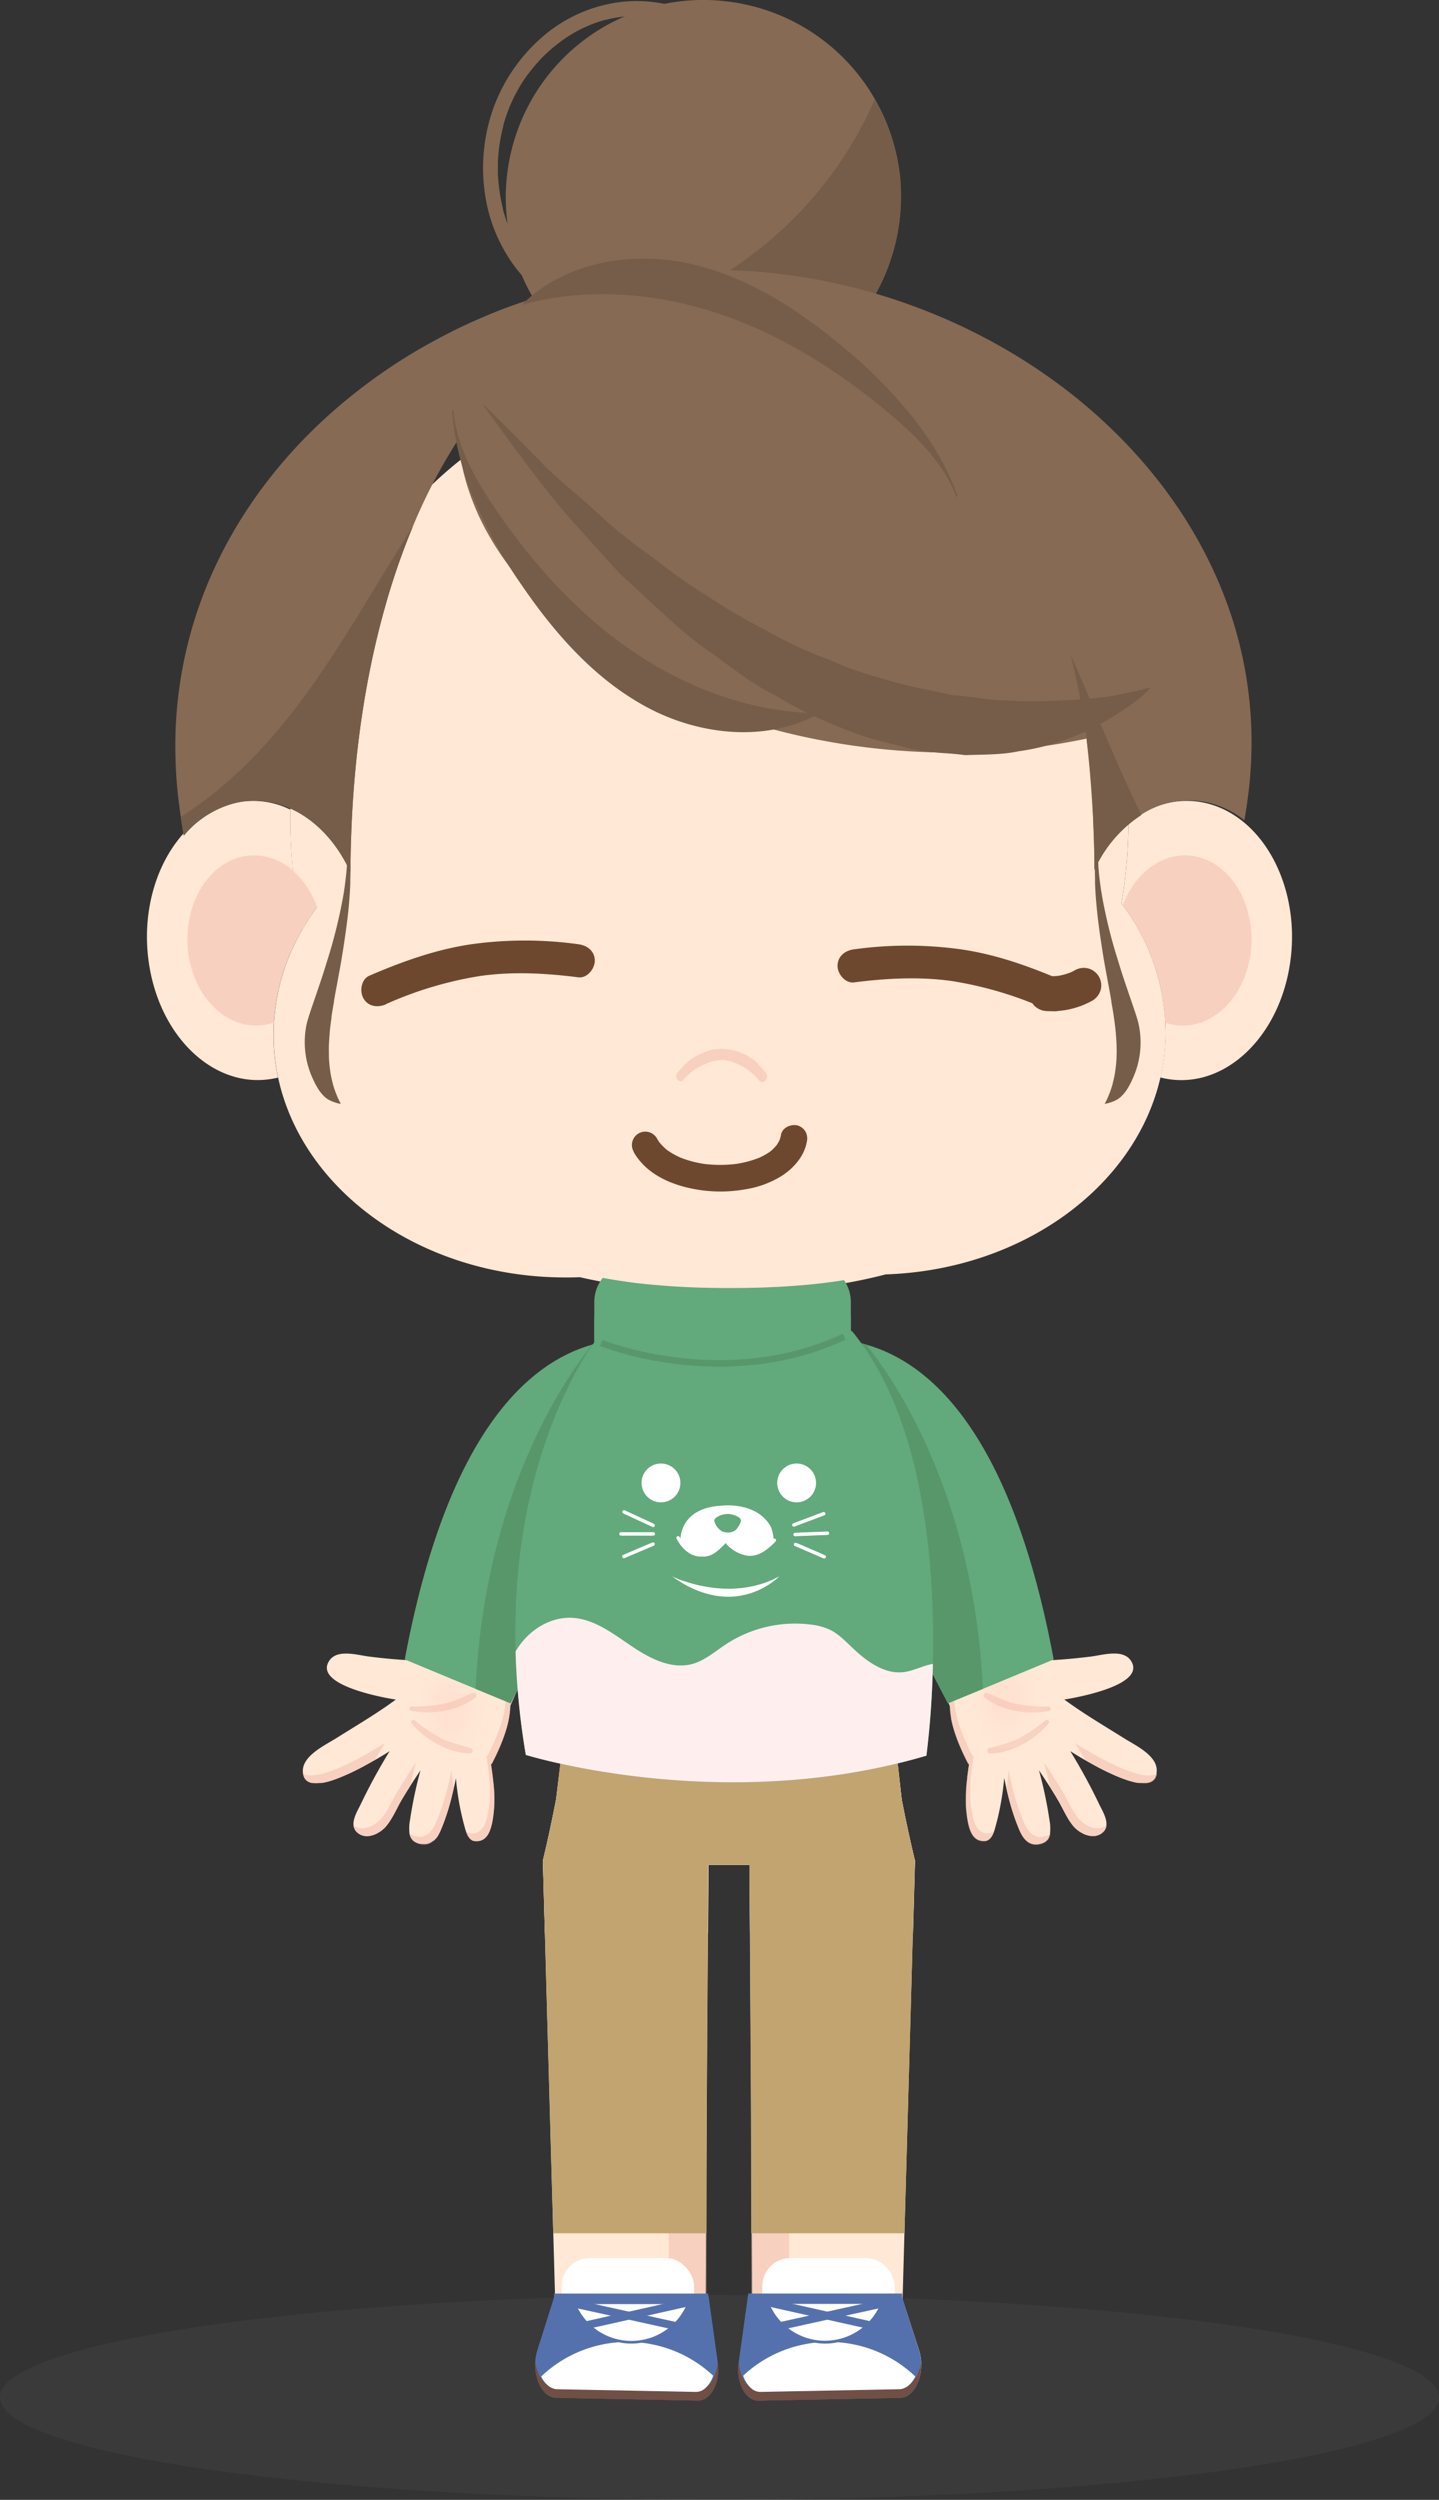 <svg xmlns="http://www.w3.org/2000/svg" xmlns:xlink="http://www.w3.org/1999/xlink" viewBox="0 0 444.8 772.66"><rect x="0" y="0" width="444.8" height="772.66" fill="#333333" stroke="none"/><defs><style>.cls-1{isolation:isolate;}.cls-2{fill:#ffe8d5;}.cls-3,.cls-5,.cls-8{fill:#f2b9aa;}.cls-3,.cls-5,.cls-6,.cls-7{opacity:0.5;}.cls-4{fill:#8c8c8c;opacity:0.09;}.cls-10,.cls-11,.cls-12,.cls-4,.cls-5,.cls-6,.cls-7,.cls-9{mix-blend-mode:multiply;}.cls-6{fill:#f5e6c4;}.cls-10,.cls-11,.cls-12,.cls-9{opacity:0.2;}.cls-9{fill:url(#radial-gradient);}.cls-10{fill:url(#radial-gradient-2);}.cls-11{fill:url(#radial-gradient-3);}.cls-12{fill:url(#radial-gradient-4);}.cls-13{fill:#fff;}.cls-14{fill:#5571ad;}.cls-15{fill:#704f46;}.cls-16{fill:#c2a470;}.cls-17{fill:#866a54;}.cls-18{fill:#755d49;}.cls-19{fill:#62a97c;}.cls-20{fill:#58976a;}.cls-21{fill:none;stroke:#58976a;stroke-miterlimit:10;stroke-width:2px;}.cls-22{fill:#fee;}.cls-23{fill:#6d482f;}</style><radialGradient id="radial-gradient" cx="-108.71" cy="399.71" r="9.64" gradientTransform="translate(294.72 -259.06) scale(1.43 1.97)" gradientUnits="userSpaceOnUse"><stop offset="0" stop-color="#ffc6bd"/><stop offset="0.12" stop-color="#ffc7be" stop-opacity="0.98"/><stop offset="0.25" stop-color="#ffcac1" stop-opacity="0.94"/><stop offset="0.38" stop-color="#ffcec6" stop-opacity="0.86"/><stop offset="0.5" stop-color="#ffd4ce" stop-opacity="0.75"/><stop offset="0.63" stop-color="#ffddd7" stop-opacity="0.6"/><stop offset="0.76" stop-color="#ffe7e3" stop-opacity="0.43"/><stop offset="0.88" stop-color="#fff2f0" stop-opacity="0.23"/><stop offset="1" stop-color="#fff" stop-opacity="0"/></radialGradient><radialGradient id="radial-gradient-2" cx="11.1" cy="398.04" r="9.64" xlink:href="#radial-gradient"/><radialGradient id="radial-gradient-3" cx="-73.35" cy="462.9" r="9.64" xlink:href="#radial-gradient"/><radialGradient id="radial-gradient-4" cx="-22.1" cy="462.9" r="9.64" xlink:href="#radial-gradient"/></defs><g class="cls-1"><g id="Layer_2" data-name="Layer 2"><g id="Layer_1-2" data-name="Layer 1"><path class="cls-2" d="M97.93,280.4a74.13,74.13,0,0,0-4.45,6.75,146.3,146.3,0,0,1-3-18.06A26.17,26.17,0,0,1,97.93,280.4Z"/><path class="cls-2" d="M337.57,268.9a1,1,0,0,1,0,.25l-.08-.08A1.3,1.3,0,0,1,337.57,268.9Z"/><path class="cls-2" d="M337.57,268.9a1,1,0,0,1,0,.25l-.08-.08A1.3,1.3,0,0,1,337.57,268.9Z"/><path class="cls-2" d="M398.65,298.45c-3.78,23.44-21.49,39-39.54,34.68l-.45-.12a62.93,62.93,0,0,0,1.6-14.11c0-.95,0-1.89-.07-2.83a65.89,65.89,0,0,0-13.12-36.26l-.44-.57a149.72,149.72,0,0,0,2.18-25c6.95-5.62,15.44-8,24-6C390.87,252.53,402.44,275,398.65,298.45Z"/><path class="cls-3" d="M386.44,295.55c-2.3,14.25-13.36,23.66-24.66,21-.54-.13-1.07-.28-1.59-.46a65.89,65.89,0,0,0-13.12-36.26c4-10.77,13.45-17.25,23.06-15C381.43,267.52,388.74,281.29,386.44,295.55Z"/><path class="cls-2" d="M84.64,316.05c-.07,1.23-.11,2.47-.11,3.72a62.91,62.91,0,0,0,1.41,13.29l-.25.06c-18.06,4.29-35.77-11.24-39.55-34.68S53.92,252.53,72,248.25a26.36,26.36,0,0,1,17.76,2c0,1.16,0,2.32,0,3.49a148.94,148.94,0,0,0,.78,15.32,26.17,26.17,0,0,1,7.45,11.31,74.13,74.13,0,0,0-4.45,6.75A64.93,64.93,0,0,0,84.64,316.05Z"/><path class="cls-3" d="M97.93,280.4a74.13,74.13,0,0,0-4.45,6.75,64.93,64.93,0,0,0-8.84,28.9,15.24,15.24,0,0,1-1.63.48c-11.3,2.68-22.35-6.73-24.66-21s5-28,16.31-30.71a17.67,17.67,0,0,1,15.82,4.25A26.17,26.17,0,0,1,97.93,280.4Z"/><path class="cls-2" d="M337.57,268.9a1,1,0,0,1,0,.25l-.08-.08A1.3,1.3,0,0,1,337.57,268.9Z"/><path class="cls-2" d="M360.19,316.07a65.89,65.89,0,0,0-13.12-36.26l-.44-.57a149.72,149.72,0,0,0,2.18-25v-.49A144.39,144.39,0,0,0,322,169.33c-19.18-26.71-47.26-45.72-79.48-52a122.2,122.2,0,0,0-46.58,0A126,126,0,0,0,132.32,151c-25.43,24.65-41.67,60-42.58,99.33,0,1.16,0,2.32,0,3.49a148.94,148.94,0,0,0,.78,15.32,26.17,26.17,0,0,1,7.45,11.31,74.13,74.13,0,0,0-4.45,6.75,64.93,64.93,0,0,0-8.84,28.9c-.07,1.23-.11,2.47-.11,3.72a62.91,62.91,0,0,0,1.41,13.29c7.55,35.09,44.44,61.73,88.82,61.73,1.48,0,3,0,4.42-.09h0l.47.11a160.86,160.86,0,0,0,22.59,3.46c7.12.62,14.6.91,22.45.91,7.18,0,14-.23,20.54-.73a152.31,152.31,0,0,0,28.24-4.54l.18-.06h0c42.39-1.4,77.26-27.12,85-60.84a62.93,62.93,0,0,0,1.6-14.11C360.26,318,360.24,317,360.19,316.07Zm-22.62-46.92-.08-.08a1.3,1.3,0,0,1,.08-.17A1,1,0,0,1,337.57,269.15Z"/><ellipse class="cls-4" cx="222.4" cy="740.99" rx="222.4" ry="31.67"/><rect class="cls-2" x="188.39" y="419.74" width="73.85" height="156.61"/><polygon class="cls-2" points="255.85 443 293.73 527.6 301.43 524.16 325.56 513.38 279.95 429.45 264.45 438.17 255.85 443"/><path class="cls-2" d="M283.22,440.71a21,21,0,0,1-10,17.87,20.53,20.53,0,0,1-6,2.5,19.6,19.6,0,0,1-3.08.51c-.63.06-1.26.09-1.91.09a21,21,0,0,1-.85-41.92l.84,0h0a20.1,20.1,0,0,1,2.47.15,20.91,20.91,0,0,1,15.21,9.56.21.21,0,0,1,.06.08A20.3,20.3,0,0,1,281.3,432,20.66,20.66,0,0,1,283.22,440.71Z"/><polygon class="cls-5" points="255.85 443 293.73 527.6 301.43 524.16 264.45 438.17 255.85 443"/><path class="cls-2" d="M347.41,537.24c-6.25-3.92-12.52-7.59-18.43-11.94,6.14-1,25.2-4.87,20.62-11.95-2.44-3.77-8.63-1.82-12.33-1.35-3.94.5-7.9.88-11.86,1.11h0q-3.13.2-6.24.27a16.77,16.77,0,0,0-5.14-1,25.2,25.2,0,0,0-15.6,4.8h0c-.54.41-1.06.84-1.54,1.28a10.39,10.39,0,0,0-1.06,1.15h0l-.21.29-.2.3-.07.1a5.84,5.84,0,0,0-.33.53c-.12.21-.23.43-.33.65a10.84,10.84,0,0,0-.6,1.59c0,.09-.05.17-.07.26s-.05.19-.07.29a5.41,5.41,0,0,0-.12.58c-.05.23-.08.46-.12.7l-.06.61,0,.25a1.09,1.09,0,0,0,0,.18,1,1,0,0,0,0,.17,2.88,2.88,0,0,0,0,.41,4.56,4.56,0,0,0,0,.64v0c0,.34,0,.68.05,1a.22.22,0,0,0,0,.08c0,.36.06.73.1,1.1a.08.08,0,0,0,0,0,.06.06,0,0,1,0,0c0,.3.07.61.12.92a4.89,4.89,0,0,0,.09.53.4.4,0,0,0,0,.15,2,2,0,0,0,0,.24,27.8,27.8,0,0,0,.66,2.77l.21.72c.08.27.16.53.25.8l.15.45c.05.15.1.3.16.45l.3.86.42,1.09c.15.4.31.79.48,1.18s.32.78.5,1.16.23.51.34.76c.6,1.3,1.19,2.5,1.73,3.54h0a.52.52,0,0,0,.33.26c-.11.71-.21,1.42-.31,2.13,0,.21-.06.42-.08.62-.05.4-.11.81-.16,1.21,0,.12,0,.24,0,.36-.06.51-.12,1-.17,1.51s-.09.95-.13,1.42c0,.13,0,.25,0,.36,0,.55-.07,1.12-.1,1.67,0,.19,0,.39,0,.58,0,.93,0,1.85,0,2.77,0,.31,0,.61.05.91s.06.84.11,1.25.08.68.13,1l0,.23c.07.46.15,1,.25,1.56.07.38.15.77.25,1.17a3.74,3.74,0,0,0,.12.45c0,.13.07.26.11.39a.84.84,0,0,0,.05.17c0,.11.07.22.11.32s.1.29.16.43.08.19.11.28a5.52,5.52,0,0,0,.26.55c.05.09.11.17.15.26l.08.13a.75.75,0,0,0,.07.12c.11.16.22.32.34.47a3.88,3.88,0,0,0,.39.42,2.09,2.09,0,0,0,.28.24l.25.18a3.36,3.36,0,0,0,1.22.53,4.69,4.69,0,0,0,.94.11,2.69,2.69,0,0,0,.4,0h0l.24,0,.28-.08H305a1.62,1.62,0,0,0,.42-.2l.24-.16.16-.12a2.44,2.44,0,0,0,.29-.27,1.59,1.59,0,0,0,.2-.24,1.83,1.83,0,0,1,.13-.16,4.15,4.15,0,0,0,.32-.53,3,3,0,0,0,.18-.36c.06-.12.11-.24.16-.37s0,0,0,0c.07-.19.14-.38.2-.57v0c.18-.53.33-1.07.47-1.59a82.9,82.9,0,0,0,2.63-14.84c.23,1.11.46,2.22.71,3.34h0c.1.46.21.91.32,1.37s.22.92.34,1.37.2.8.31,1.2.14.54.22.8.15.53.23.79.23.78.35,1.17l.22.7c.07.24.15.47.23.7s.25.76.39,1.14.32.9.49,1.34a0,0,0,0,0,0,0c.17.44.34.88.52,1.31,0,.09.07.18.11.27.13.32.26.64.4.95a2.8,2.8,0,0,0,.15.3c0,.09.09.18.14.27s.15.3.23.44l.21.36a2.64,2.64,0,0,0,.23.35c.13.19.26.36.39.53,0,0,0,0,0,0l0,0a6.64,6.64,0,0,0,.51.55h0a4.31,4.31,0,0,0,1,.73l.19.1a3.91,3.91,0,0,0,1.37.42h.06l.22,0a1.69,1.69,0,0,0,.39,0h.21l.22,0,.46-.08.25-.05.2-.06.18-.06.1,0a2.52,2.52,0,0,0,.33-.13l.24-.11h0a1,1,0,0,0,.23-.12l.06,0a2.61,2.61,0,0,0,.28-.17l.08-.05.29-.23.1-.09a1.94,1.94,0,0,0,.2-.21l.2-.25.17-.25,0,0,0,0,0-.1.12-.22a.06.06,0,0,1,0-.05l.09-.23c0-.12.07-.25.11-.37s.08-.29.11-.45a13.79,13.79,0,0,0-.17-4.23,129.46,129.46,0,0,0-3.24-15.34c1.08,1.61,2.15,3.22,3.18,4.85,0,0,0,0,0,0q1.29,2,2.53,4.11c.22.36.43.73.64,1.11s.41.77.62,1.16l.62,1.18c.21.4.41.79.63,1.18l.48.88c.08.14.16.28.25.42l.26.42.21.32c.08.13.16.26.25.38s.27.39.42.58.37.49.57.73a7,7,0,0,0,.6.62l.42.37.46.36c.11.09.23.17.35.25l.15.09.32.2a3.62,3.62,0,0,0,.43.24l.4.2a3.05,3.05,0,0,0,.46.2l.18.06.42.14.38.1a3.4,3.4,0,0,0,.46.09l.43.06.45,0,.38,0,.39,0a4.28,4.28,0,0,0,1.09-.33L340,567l.33-.2h0l.38-.29a2.35,2.35,0,0,0,.33-.3,2,2,0,0,0,.2-.21s0,0,0,0v0l.13-.17a.92.92,0,0,0,.13-.19,1.57,1.57,0,0,0,.14-.25,2.14,2.14,0,0,0,.1-.22,1.17,1.17,0,0,0,.09-.24,2.24,2.24,0,0,0,.1-.37,2.2,2.2,0,0,0,.06-.37h0c.22-2.1-1.23-4.53-2.1-6.27a177.84,177.84,0,0,0-9.06-16.67c1.06.67,2.61,1.64,4.46,2.71h0c.86.49,1.77,1,2.73,1.54h0l.95.51a1.55,1.55,0,0,0,.22.12c.4.22.79.43,1.2.63l.6.3.38.19c.28.15.57.29.85.42l.62.29c.62.29,1.23.57,1.85.84s.94.4,1.41.59l.8.31.78.29,0,0,.73.25.44.14.44.13.44.12c.09,0,.17,0,.25.08l.55.13c.38.09.75.16,1.11.23l.22,0,.22,0,.2,0,.31,0,.24,0h.8l.37,0,.32,0h.13a3.26,3.26,0,0,0,.47-.09h.06l0,0,.34-.1a3.52,3.52,0,0,0,.39-.16,2.87,2.87,0,0,0,.65-.41,3.45,3.45,0,0,0,.28-.26,1.94,1.94,0,0,0,.32-.42l.07-.11a0,0,0,0,0,0,0c.07-.14.14-.28.2-.43a3.37,3.37,0,0,0,.15-.48,2.21,2.21,0,0,0,.05-.25,2,2,0,0,0,.05-.26h0a3.88,3.88,0,0,0,.06-.7C357.81,542.64,350.93,539.45,347.41,537.24Z"/><path class="cls-5" d="M324.27,528.79c-6.45,1.33-14.71,0-20-4.1-.65-.5,0-1.74.78-1.44,2.91,1.12,5.6,2.58,8.66,3.3a46.45,46.45,0,0,0,10.33.9C324.78,527.46,325.06,528.62,324.27,528.79Z"/><path class="cls-5" d="M324.13,532.63C320,537.71,312.69,541.87,306,542c-.82,0-1.09-1.36-.3-1.61,3-1,6-1.51,8.82-2.87a46.9,46.9,0,0,0,8.6-5.78C323.7,531.27,324.65,532,324.13,532.63Z"/><path class="cls-5" d="M332.29,538.74c1.08,1.69,2.1,3.42,3.08,5.17,8,4.66,21.36,11.28,22.3,4.22C352.82,551.29,337.24,541.86,332.29,538.74Z"/><path class="cls-5" d="M322.72,544.74q1,3.64,1.79,7.33,1.29,2,2.53,4.11c1.61,2.69,2.89,6,4.95,8.36,1.77,2.06,5.53,4.14,8.36,2.27a3.53,3.53,0,0,0,1.71-2.67,3.55,3.55,0,0,1-.31.23c-2.83,1.86-6.59-.22-8.36-2.28-2.06-2.4-3.35-5.67-4.95-8.36C326.62,550.68,324.7,547.69,322.72,544.74Z"/><path class="cls-5" d="M311.09,552.92a70,70,0,0,0,4.15,13.14c1.11,2.49,3,4.83,6.26,4a3.93,3.93,0,0,0,3.22-3.3,4.81,4.81,0,0,1-1.82.85c-3.25.84-5.16-1.49-6.26-4a77.24,77.24,0,0,1-4.86-16.49C311.63,549.06,311.39,551,311.09,552.92Z"/><path class="cls-5" d="M299.52,545.36c-.8,5.32-1.49,10.76-.69,16,.38,2.47,1,7,4.2,7.67,2.58.57,3.63-1.17,4.28-3.08a3,3,0,0,1-2.89.63c-3.2-.7-3.82-5.19-4.19-7.67-.8-5.28-.11-10.71.68-16a.52.52,0,0,1-.32-.27c-2.93-5.65-7.6-16-4.77-23-5.4,6.91.09,19.14,3.37,25.49A.52.52,0,0,0,299.52,545.36Z"/><polygon class="cls-2" points="195.46 442.97 157.58 527.57 149.88 524.13 125.75 513.35 171.36 429.42 186.86 438.14 195.46 442.97"/><path class="cls-2" d="M210,440.68a21,21,0,0,1-21,21c-.65,0-1.28,0-1.91-.09a19.85,19.85,0,0,1-3.72-.68A21,21,0,0,1,170,431.93a20.3,20.3,0,0,1,1.31-2.43.21.21,0,0,1,.06-.08A20.91,20.91,0,0,1,185.73,420a21.35,21.35,0,0,1,3.32-.26l1.08,0A21,21,0,0,1,210,440.68Z"/><polygon class="cls-5" points="195.46 442.97 157.58 527.57 149.88 524.13 186.86 438.14 195.46 442.97"/><path class="cls-2" d="M157.75,526.5a8.43,8.43,0,0,0-.06-1c0-.2,0-.4-.07-.6a10.8,10.8,0,0,0-.21-1.16c0-.11,0-.23-.08-.34s-.09-.32-.14-.48a8.07,8.07,0,0,0-.55-1.44c-.1-.22-.21-.44-.33-.65h0c-.12-.21-.25-.41-.39-.62s-.28-.39-.42-.59v0a10.39,10.39,0,0,0-1.06-1.15,19.72,19.72,0,0,0-1.54-1.28h0a25.18,25.18,0,0,0-15.6-4.8,16.64,16.64,0,0,0-5.13,1c-2.08-.05-4.17-.14-6.25-.27h0c-4-.23-7.92-.61-11.86-1.11-3.7-.47-9.88-2.42-12.32,1.35-4.59,7.08,14.47,11,20.61,11.95-5.9,4.35-12.17,8-18.42,11.94-3.52,2.21-10.41,5.4-10.32,10.18a3.88,3.88,0,0,0,.06.7,2.6,2.6,0,0,0,.1.5,2.13,2.13,0,0,0,.07.27,1.72,1.72,0,0,0,.07.21.77.77,0,0,0,.07.16,2.75,2.75,0,0,0,.88,1.15,1.37,1.37,0,0,0,.21.15,1.38,1.38,0,0,0,.29.17,2,2,0,0,0,.36.16,4.39,4.39,0,0,0,.58.18l.11,0,.12,0,.23,0a7.67,7.67,0,0,0,1.86,0,2.78,2.78,0,0,0,.39,0h.11l.23,0,.27,0c.35-.06.7-.14,1.06-.22l.55-.13.56-.16.57-.17.44-.14.44-.15c.29-.1.58-.2.88-.32,1.2-.45,2.44-1,3.67-1.54l.62-.28.62-.3c.28-.13.57-.27.85-.42l.38-.19.6-.3.6-.31a3.07,3.07,0,0,1,.31-.17l.29-.15a1.55,1.55,0,0,0,.22-.12l.37-.2,1.15-.63q.86-.47,1.65-.93c.18-.09.35-.19.52-.29,1.84-1.08,3.41-2,4.48-2.72a177.93,177.93,0,0,0-9.07,16.67c-.87,1.74-2.32,4.17-2.1,6.27a3.47,3.47,0,0,0,.28,1,.8.8,0,0,0,.08.16,1.27,1.27,0,0,0,.12.23.25.25,0,0,0,0,.07,1.36,1.36,0,0,0,.12.17,3.23,3.23,0,0,0,.35.4,4,4,0,0,0,.72.6,4.51,4.51,0,0,0,3.33.65,6.34,6.34,0,0,0,.84-.19l.42-.13.38-.15.14-.06.29-.14q.26-.12.51-.27l.34-.21.15-.09a.57.57,0,0,0,.13-.08c.12-.08.24-.16.35-.25a11,11,0,0,0,.88-.73l.07-.06.28-.28.25-.29c.2-.24.4-.48.58-.73s.45-.62.66-.95l.21-.32.35-.58c.12-.2.24-.4.35-.6,1-1.73,1.83-3.56,2.8-5.18q1.24-2.07,2.53-4.11c1-1.64,2.11-3.26,3.19-4.88a129.46,129.46,0,0,0-3.24,15.34,13.71,13.71,0,0,0-.16,4.22,4.9,4.9,0,0,0,.13.55,4.6,4.6,0,0,0,.19.52s0,0,0,0a.75.75,0,0,0,.07.12,3.5,3.5,0,0,0,.36.58l.24.28a3.45,3.45,0,0,0,.28.26l.07.06.08,0,.16.13a2.61,2.61,0,0,0,.28.17l.06,0a1,1,0,0,0,.23.12l.33.14a1.89,1.89,0,0,0,.21.09l.14,0,.19.06.19.06.25.05.19,0,.23,0,.32,0,.31,0a3.4,3.4,0,0,0,.45,0h.06a2.28,2.28,0,0,0,.39-.06l.29-.08h0l.07,0a2.26,2.26,0,0,0,.39-.15l.18-.09h0a2,2,0,0,0,.25-.14l.14-.08a2.6,2.6,0,0,0,.36-.25l0,0,.19-.16L134,569l.06-.06.36-.36A5.75,5.75,0,0,0,135,568c.16-.24.32-.48.47-.74s.28-.52.41-.78a2.87,2.87,0,0,0,.2-.39c.14-.31.28-.63.4-.95,0-.09.08-.18.11-.27.23-.55.44-1.1.65-1.66.1-.25.19-.5.28-.76s.17-.48.25-.72c.17-.48.33-1,.48-1.45s.27-.85.4-1.27l.24-.83c.13-.44.25-.88.37-1.33l.3-1.15q.34-1.38.66-2.76c.25-1.12.49-2.23.71-3.34a82.9,82.9,0,0,0,2.63,14.84c.14.52.29,1.06.47,1.59v0c.08.25.17.48.26.71l.15.34a5.75,5.75,0,0,0,.36.65,4.75,4.75,0,0,0,.57.69,3.11,3.11,0,0,0,.28.23,4,4,0,0,0,.44.27l.21.09.07,0,.12,0h.06l.34.07.12,0,.3,0h.23a4,4,0,0,0,.74-.1,2.7,2.7,0,0,0,.57-.18,4,4,0,0,0,1.18-.77l.29-.31a4,4,0,0,0,.27-.34l.17-.24.08-.13c.08-.12.15-.25.22-.38s.17-.35.25-.53a.61.61,0,0,0,.05-.12c.08-.18.15-.37.21-.55s.09-.25.13-.38a1,1,0,0,0,.05-.16l.12-.43c0-.14.08-.28.11-.42.1-.4.18-.79.25-1.17.1-.57.18-1.11.25-1.57a41.3,41.3,0,0,0,0-10.54c-.1-.92-.21-1.83-.33-2.74l-.21-1.48-.18-1.27a.44.44,0,0,0,.25-.17.36.36,0,0,0,.07-.1c.57-1.11,1.21-2.39,1.85-3.79.32-.7.64-1.43.94-2.18l.1-.27q.3-.72.57-1.47c.22-.59.43-1.19.63-1.79.09-.27.17-.52.25-.79l.12-.41h0c.24-.82.45-1.64.62-2.46s.31-1.65.41-2.46c0-.41.09-.81.11-1.21h0c0-.35.05-.7.05-1.05v0A4.66,4.66,0,0,0,157.75,526.5Z"/><path class="cls-5" d="M127,528.76c6.44,1.33,14.71,0,20-4.1.65-.5,0-1.74-.78-1.44-2.91,1.12-5.6,2.58-8.66,3.3a46.45,46.45,0,0,1-10.33.9C126.53,527.43,126.25,528.6,127,528.76Z"/><path class="cls-5" d="M127.18,532.6c4.18,5.08,11.44,9.24,18.13,9.36.82,0,1.09-1.36.3-1.61-3-1-6-1.51-8.82-2.87a46.9,46.9,0,0,1-8.6-5.78C127.61,531.24,126.66,532,127.18,532.6Z"/><path class="cls-5" d="M119,538.71c-1.08,1.69-2.1,3.42-3.08,5.17-8,4.66-21.36,11.28-22.3,4.22C98.49,551.26,114.07,541.83,119,538.71Z"/><path class="cls-5" d="M128.59,544.71q-1,3.64-1.79,7.33-1.29,2-2.53,4.11c-1.61,2.69-2.89,6-5,8.36-1.77,2.06-5.53,4.14-8.36,2.27a3.53,3.53,0,0,1-1.71-2.67,3.55,3.55,0,0,0,.31.23c2.83,1.86,6.59-.22,8.36-2.28,2.06-2.4,3.35-5.67,5-8.36C124.69,550.65,126.61,547.66,128.59,544.71Z"/><path class="cls-5" d="M140.22,552.89A70,70,0,0,1,136.07,566c-1.11,2.49-3,4.83-6.26,4a3.93,3.93,0,0,1-3.22-3.3,4.81,4.81,0,0,0,1.82.85c3.25.84,5.16-1.49,6.26-4a77.24,77.24,0,0,0,4.86-16.49C139.68,549,139.92,551,140.22,552.89Z"/><path class="cls-5" d="M151.79,545.33c.8,5.32,1.49,10.76.69,16-.38,2.47-1,7-4.2,7.67-2.58.57-3.63-1.17-4.28-3.08a3,3,0,0,0,2.89.63c3.2-.7,3.82-5.19,4.19-7.67.8-5.28.11-10.71-.68-16a.52.52,0,0,0,.32-.27c2.93-5.65,7.6-16,4.77-23,5.4,6.91-.09,19.14-3.37,25.49A.52.52,0,0,1,151.79,545.33Z"/><polygon class="cls-2" points="206.77 710.32 206.76 710.32 206.76 710.26 206.77 710.32"/><polygon class="cls-2" points="219.11 554.43 219.1 556.09 218.96 575.54 218.95 576.35 218.81 597.49 218.75 607.2 218.47 650.4 218.58 597.49 218.63 576.35 218.63 574.91 218.67 556.09 218.67 554.43 219.11 554.43"/><polygon class="cls-2" points="206.77 710.32 206.76 710.32 206.76 710.26 206.77 710.32"/><path class="cls-2" d="M220.92,730l-2.58-18.48-.17-1.22h-.11v-.92l.4-58.46v-.49l.11-52.91,0-21.14v-1.44l0-18.82v-1.66H172.22c-.1.55-.21,1.1-.32,1.65h0q-1.87,9.7-4,18.61l-.09.37v.47l.62,22,.27,9.71,2.88,102.94v.54l-4.92,15.47c-2.13,6.06.26,13.36,4.39,14.56a4.36,4.36,0,0,0,1.09.18l9.22.18h0l11.92.23,11.57.23h.44l9.66.19a4.23,4.23,0,0,0,2.46-.76c.18-.12.36-.27.53-.41C220.27,738.57,221.61,734.32,220.92,730Zm-14.15-19.65h0v0Z"/><polygon class="cls-6" points="206.77 710.32 206.76 710.32 206.76 710.26 206.77 710.32"/><polygon class="cls-6" points="218.47 650.88 218.34 711.49 218.18 710.26 218.06 710.26 218.07 709.79 218.47 650.88"/><g class="cls-7"><path class="cls-8" d="M202.82,729.8l-.34.57c-.21.36-.49.89-.82,1.52a21.15,21.15,0,0,0-.94,2.19c-.15.4-.26.82-.38,1.25a7,7,0,0,0-.18,1.3,4.09,4.09,0,0,0,.55,2.46,3.81,3.81,0,0,0,.4.5,2.35,2.35,0,0,0,.46.43,5,5,0,0,0,1.07.66,3.7,3.7,0,0,0,.54.24c.18.06.34.14.51.19.33.09.62.19.87.24.5.11.79.19.79.19l-.83-.07c-.26,0-.57-.09-.93-.15a8.59,8.59,0,0,1-1.18-.33,5.1,5.1,0,0,1-1.25-.64,4,4,0,0,1-1.08-1,3.6,3.6,0,0,1-.59-1.31,4.57,4.57,0,0,1-.13-1.42,10.43,10.43,0,0,1,1.89-4.85A15.19,15.19,0,0,1,202.82,729.8Z"/><path class="cls-8" d="M192.92,729.87l-.22.52c-.15.33-.32.8-.55,1.37a23.66,23.66,0,0,0-1.25,4.18,8.12,8.12,0,0,0-.11,2.24,5.22,5.22,0,0,0,.24,1,3.37,3.37,0,0,0,.47.83,1.81,1.81,0,0,0,.29.33,1.4,1.4,0,0,0,.32.28,4.16,4.16,0,0,0,.6.4l.61.28-.18,0c-.11,0-.3-.06-.51-.14a5.2,5.2,0,0,1-.72-.32,2.48,2.48,0,0,1-.4-.26,2.57,2.57,0,0,1-.4-.34,3.11,3.11,0,0,1-.64-.87,3.7,3.7,0,0,1-.37-1.09,4.63,4.63,0,0,1-.1-1.18,8.11,8.11,0,0,1,.11-1.2,13.32,13.32,0,0,1,1.62-4.22c.31-.55.62-1,.83-1.3S192.92,729.87,192.92,729.87Z"/><path class="cls-8" d="M183.32,730s-.1.17-.26.47-.38.72-.65,1.24a24.93,24.93,0,0,0-1.57,3.82c-.1.34-.19.7-.26,1a7.48,7.48,0,0,0-.14,1,5.83,5.83,0,0,0,.14,1.82,7.34,7.34,0,0,0,.24.71,4.21,4.21,0,0,0,.29.53c.19.29.31.45.31.45l-.12-.1c-.07-.06-.2-.16-.33-.29a4.34,4.34,0,0,1-.83-1.21,4.65,4.65,0,0,1-.4-1.93,5.67,5.67,0,0,1,.08-1.08,10.62,10.62,0,0,1,.24-1.12,13.6,13.6,0,0,1,1.94-3.83A12.32,12.32,0,0,1,183.32,730Z"/><path class="cls-8" d="M174.81,730.8l-.33.39c-.21.24-.49.6-.81,1a17,17,0,0,0-1,1.5c-.18.28-.32.58-.49.88s-.31.6-.41.91a5.91,5.91,0,0,0-.34.94l-.15.46-.09.46a4.72,4.72,0,0,0-.14.88,4.4,4.4,0,0,0-.06.79c0,.25,0,.47,0,.68s0,.37.06.52,0,.46,0,.46-.08-.16-.19-.44l-.19-.52a5.33,5.33,0,0,1-.15-.68,2.76,2.76,0,0,1-.08-.83,3.59,3.59,0,0,1,0-.92,4.35,4.35,0,0,1,.19-1,5.32,5.32,0,0,1,.33-1,8.31,8.31,0,0,1,.46-1,9.65,9.65,0,0,1,.56-.89,11.13,11.13,0,0,1,1.25-1.46A8.86,8.86,0,0,1,174.81,730.8Z"/></g><path class="cls-5" d="M205.3,741.54l9.69.19a4.23,4.23,0,0,0,2.46-.76,5,5,0,0,0,.53-.41c2.29-2,3.63-6.24,2.94-10.59l-2.58-18.48-.17-1.22h-.11v-.92l.4-58.46v-.49l.16-75.49,0-20.47h-11.9V710.32l.06.43.44,3.15.81,5.86,1.15,8.22a11,11,0,0,1,.42,2,.9.9,0,0,0,0,.16v0c0,.4.06.81.06,1.22a8.27,8.27,0,0,1-.05,1,0,0,0,0,1,0,0v.13c0,.32.05.64.05,1a9.39,9.39,0,0,1-3,6.89A8.5,8.5,0,0,1,205.3,741.54Z"/><polygon class="cls-2" points="243.86 710.32 243.87 710.32 243.87 710.27 243.86 710.32"/><polygon class="cls-2" points="232.16 650.4 231.88 607.2 231.82 597.49 231.68 576.35 231.67 575.54 231.53 556.09 231.52 554.44 231.96 554.44 231.96 556.09 232 574.91 232 576.35 232.05 597.49 232.16 650.4"/><polygon class="cls-2" points="243.86 710.32 243.87 710.32 243.87 710.27 243.86 710.32"/><path class="cls-2" d="M284,726.15,279,710.68v-.3l2.89-103.18.27-9.71.62-22v-.47l-.18-.75c-1.38-5.81-2.69-11.9-3.92-18.23-.11-.55-.21-1.1-.32-1.65H232v1.65l0,18.82v1.44l.05,21.14.11,52.91v.49l.4,58.46v.92h-.11l-.17,1.22L229.71,730c-.69,4.35.65,8.6,2.94,10.59a5,5,0,0,0,.53.41,4.23,4.23,0,0,0,2.46.76l9.67-.19h.43l11.57-.23,11.91-.23h0l9.23-.18C283.26,740.79,286.26,732.73,284,726.15Zm-40.08-15.83h0v0Z"/><polygon class="cls-6" points="243.86 710.32 243.87 710.32 243.87 710.27 243.86 710.32"/><polygon class="cls-6" points="232.16 650.89 232.29 711.49 232.46 710.27 232.57 710.27 232.56 709.8 232.16 650.89"/><g class="cls-7"><path class="cls-8" d="M247.82,729.8l.34.57c.21.36.49.89.81,1.52a19.13,19.13,0,0,1,.95,2.19c.14.4.26.82.37,1.25a7.15,7.15,0,0,1,.19,1.3,4.1,4.1,0,0,1-.56,2.46,3.07,3.07,0,0,1-.39.5,2.75,2.75,0,0,1-.46.44,5.37,5.37,0,0,1-1.07.65,3.7,3.7,0,0,1-.54.24c-.18.06-.34.14-.51.19-.34.09-.62.19-.88.25-.49.1-.78.18-.78.18l.82-.07c.26,0,.57-.09.93-.15a6.84,6.84,0,0,0,1.18-.33,5.16,5.16,0,0,0,1.26-.64,4,4,0,0,0,1.08-1,3.6,3.6,0,0,0,.59-1.31,4.86,4.86,0,0,0,.13-1.42,10.43,10.43,0,0,0-1.89-4.85A15.19,15.19,0,0,0,247.82,729.8Z"/><path class="cls-8" d="M257.71,729.87l.22.52c.15.33.33.81.55,1.37a23.62,23.62,0,0,1,1.26,4.18,8.53,8.53,0,0,1,.11,2.24,5.23,5.23,0,0,1-.25,1,3.17,3.17,0,0,1-.46.83,1.9,1.9,0,0,1-.3.33,1.6,1.6,0,0,1-.31.28,3.73,3.73,0,0,1-.61.4l-.6.28.17,0a3.75,3.75,0,0,0,.51-.14,4.79,4.79,0,0,0,.73-.32,2.48,2.48,0,0,0,.4-.26,2.07,2.07,0,0,0,.39-.34,3.35,3.35,0,0,0,.65-.87,4,4,0,0,0,.37-1.09,5.09,5.09,0,0,0,.1-1.18,8.11,8.11,0,0,0-.11-1.2,13.57,13.57,0,0,0-1.62-4.22c-.31-.55-.63-1-.83-1.29S257.71,729.87,257.71,729.87Z"/><path class="cls-8" d="M267.32,730l.26.47c.17.29.38.72.64,1.24a23.94,23.94,0,0,1,1.58,3.82,10,10,0,0,1,.25,1,9.47,9.47,0,0,1,.15,1,5.82,5.82,0,0,1-.15,1.82,4.22,4.22,0,0,1-.24.71,3.65,3.65,0,0,1-.28.53c-.19.29-.31.45-.31.45l.11-.1a3.14,3.14,0,0,0,.34-.29,4.34,4.34,0,0,0,.83-1.21,4.8,4.8,0,0,0,.4-1.92,5.72,5.72,0,0,0-.08-1.09,10.66,10.66,0,0,0-.25-1.12,13.34,13.34,0,0,0-1.94-3.83A12.86,12.86,0,0,0,267.32,730Z"/><path class="cls-8" d="M275.83,730.8l.33.39c.21.24.49.6.81,1s.65.94,1,1.5c.17.28.32.58.49.88s.31.6.41.91a7.64,7.64,0,0,1,.34.94c.05.16.09.31.14.46l.09.46a4.77,4.77,0,0,1,.15.88,4.36,4.36,0,0,1,.05.79c0,.25,0,.48,0,.68s0,.37-.06.52,0,.46,0,.46.07-.16.18-.44.13-.32.2-.51.1-.44.15-.69a3.12,3.12,0,0,0,.08-.83,3.2,3.2,0,0,0,0-.92,5,5,0,0,0-.18-1,5.57,5.57,0,0,0-.33-1,10.4,10.4,0,0,0-.46-1c-.17-.31-.38-.61-.57-.89a10.39,10.39,0,0,0-1.24-1.46A9.51,9.51,0,0,0,275.83,730.8Z"/></g><path class="cls-5" d="M245.33,741.54l-9.69.19a4.23,4.23,0,0,1-2.46-.76,5,5,0,0,1-.53-.41c-2.29-2-3.63-6.24-2.94-10.59l2.58-18.48.17-1.22h.11v-.92l-.4-58.46v-.49L232,574.91l0-20.47h11.9V710.32l-.06.43-.44,3.15-.81,5.86L241.4,728a11,11,0,0,0-.42,2,.9.9,0,0,1,0,.16v0c0,.4-.06.81-.06,1.22a8.27,8.27,0,0,0,.05,1,0,0,0,0,0,0,0v.13c0,.32-.05.64-.05,1a9.39,9.39,0,0,0,3,6.89A8.5,8.5,0,0,0,245.33,741.54Z"/><rect class="cls-2" x="200.58" y="385.13" width="49.48" height="40.49"/><path class="cls-5" d="M250.06,398.1v12.58a201.25,201.25,0,0,1-22.71,1.18,192.72,192.72,0,0,1-25.84-1.61c-.31,0-.62-.08-.93-.14V397.77a192.72,192.72,0,0,0,25.84,1.61A202.82,202.82,0,0,0,250.06,398.1Z"/><ellipse class="cls-9" cx="139.05" cy="529.24" rx="16.37" ry="14.64"/><ellipse class="cls-10" cx="310.61" cy="525.94" rx="16.37" ry="14.64"/><ellipse class="cls-11" cx="189.68" cy="653.86" rx="16.37" ry="14.64"/><ellipse class="cls-12" cx="263.08" cy="653.86" rx="16.37" ry="14.64"/><polygon class="cls-2" points="278.73 556.09 171.9 556.09 177.51 509.68 181.92 473.2 183.42 460.88 185.73 441.75 185.86 440.68 185.9 440.38 186.21 437.77 188.39 419.74 262.24 419.74 264.47 438.16 264.48 438.26 264.72 440.27 264.77 440.68 267.24 461.08 268.46 471.19 273.12 509.68 278.73 556.09"/><polygon class="cls-13" points="273.12 509.68 177.51 509.68 185.86 440.68 264.77 440.68 273.12 509.68"/><path class="cls-13" d="M282.83,575.07v.47l-.62,22H231.82l-.14-21.14H219l-.14,21.14H168.43l-.62-22v-.47l.09-.37q2.13-8.9,4-18.61h0l2-15.48H277l1.71,15.49c1.23,6.33,2.54,12.42,3.92,18.23Z"/><g id="shoes"><rect class="cls-13" x="235.61" y="697.9" width="40.96" height="29.15" rx="8.74" transform="translate(512.19 1424.96) rotate(-180)"/><path class="cls-14" d="M231.35,740.81a4.65,4.65,0,0,0,3.06,1.2l10.34-.21h0l33.56-.66a4.6,4.6,0,0,0,1.44-.27,5.12,5.12,0,0,0,.85-.41,5.79,5.79,0,0,0,.59-.42c.18-.14.36-.31.54-.48a7.27,7.27,0,0,0,.79-.94c.14-.2.27-.39.4-.61a8.91,8.91,0,0,0,.62-1.19c.1-.21.19-.44.28-.67a14.27,14.27,0,0,0,.79-3.23,15.17,15.17,0,0,0-.68-6.88l-5.05-15.86v-.29l0-1H231.25v.86h-.11L231,711l-2.63,18.89V730C227.63,734.41,229,738.77,231.35,740.81Zm40.82-28.71a18.64,18.64,0,0,1-34.34,0Z"/><path class="cls-15" d="M231.34,740.81c.18.15.36.29.55.42a4.36,4.36,0,0,0,2.52.78l10.34-.21h0l33.56-.65c3.93-.09,6.69-5.41,6.4-11-.67,4.25-3.06,7.69-6.23,7.77l-33.55.65h0l-10.35.21a4.36,4.36,0,0,1-2.52-.78,5.24,5.24,0,0,1-.54-.42c-1.78-1.55-3-4.45-3.18-7.7V730C227.62,734.41,229,738.77,231.34,740.81Z"/><rect class="cls-14" x="235.19" y="714.3" width="39.29" height="2.44" transform="translate(347.3 1469.42) rotate(-167.39)"/><rect class="cls-14" x="237.66" y="714.47" width="36.67" height="2.44" transform="translate(-148.12 71.92) rotate(-12.44)"/><path class="cls-13" d="M229.73,734.28a8.84,8.84,0,0,0,2.41,3.85,3.89,3.89,0,0,0,.52.41,4.23,4.23,0,0,0,2.46.76l10.09-.2h0l32.72-.63c2.11-.05,3.85-1.62,5-3.93a38.58,38.58,0,0,0-24-10.59,17.68,17.68,0,0,1-3.88.42,18.15,18.15,0,0,1-3.14-.28A38.61,38.61,0,0,0,229.73,734.28Z"/><rect class="cls-13" x="173.6" y="697.9" width="40.96" height="29.15" rx="8.74"/><path class="cls-14" d="M221.83,730v-.06L219.19,711l-.17-1.24h-.11v-.86H171.23l0,1v.29L166.23,726a15.32,15.32,0,0,0-.69,6.88,14.83,14.83,0,0,0,.8,3.23c.09.23.18.46.27.67a12.08,12.08,0,0,0,.62,1.19c.14.22.27.41.41.61a7.27,7.27,0,0,0,.79.94c.18.17.36.34.54.48a4.86,4.86,0,0,0,.59.42,5.12,5.12,0,0,0,.85.41,4.6,4.6,0,0,0,1.44.27l33.55.66h0l10.35.21a4.65,4.65,0,0,0,3.06-1.2C221.17,738.77,222.54,734.41,221.83,730Zm-9.49-17.85a18.64,18.64,0,0,1-34.34,0Z"/><path class="cls-15" d="M218.82,740.81c-.17.15-.36.29-.54.42a4.36,4.36,0,0,1-2.52.78l-10.35-.21h0l-33.55-.65c-3.94-.09-6.69-5.41-6.41-11,.68,4.25,3.07,7.69,6.24,7.77l33.55.65h0l10.34.21a4.37,4.37,0,0,0,2.53-.78,6.59,6.59,0,0,0,.54-.42c1.78-1.55,3-4.45,3.18-7.7V730C222.54,734.41,221.17,738.77,218.82,740.81Z"/><rect class="cls-14" x="175.69" y="714.3" width="39.29" height="2.44" transform="translate(-151.5 59.91) rotate(-12.61)"/><rect class="cls-14" x="175.84" y="714.47" width="36.67" height="2.44" transform="translate(229.67 1456.41) rotate(-167.56)"/><path class="cls-13" d="M220.43,734.28a8.73,8.73,0,0,1-2.4,3.85,3.42,3.42,0,0,1-.53.41,4.21,4.21,0,0,1-2.46.76L205,739.1h0l-32.72-.63c-2.11-.05-3.85-1.62-5-3.93a38.58,38.58,0,0,1,24-10.59,18,18,0,0,0,7,.14A38.55,38.55,0,0,1,220.43,734.28Z"/></g><path id="pant" class="cls-16" d="M282.79,575.08v.47l-.62,22-.27,9.71-2.33,83H232.2l-.08-39.33v-.49l-.28-43.2-.06-9.71-.14-21.14H218.91l-.14,21.14-.06,9.71-.28,43.2v.49l-.08,39.33H171l-2.32-83-.27-9.71-.62-22v-.47l.09-.37q2.13-8.9,4-18.61h0l0-.12,5-41.35.6-4.93.35-2.92h94.91l.35,2.92.6,4.93,3.14,26H277l1.71,15.49c1.23,6.33,2.54,12.42,3.92,18.23Z"/><g id="hair"><path class="cls-17" d="M278.14,67.3c0,.22-.05.43-.07.66A63.28,63.28,0,0,1,277,74.24q-.21.93-.45,1.83a61.83,61.83,0,0,1-5.78,14.61,61.62,61.62,0,0,1-13.67,16.72,171.12,171.12,0,0,0-34.87-3.71c-1.44,0-2.88,0-4.31,0-.66,0-1.32,0-2,.06-1,0-2,.09-3,.15l-.54,0q-6,.36-11.94,1.19c-.62.08-1.25.17-1.88.28s-1.3.19-1.95.3a140.1,140.1,0,0,0-16.46,3.7,62.53,62.53,0,0,1-6.59-5.89l0,0c-.4-.4-.77-.81-1.14-1.21a61.5,61.5,0,0,1-7-9.21,58,58,0,0,1-3.66-6.88h0l-.33-.72,0-.06c-.11-.28-.23-.55-.35-.83a60.83,60.83,0,0,1-3.29-36.76A60.81,60.81,0,0,1,193.46,4.91h0c.89-.39,1.78-.74,2.69-1.08a60.39,60.39,0,0,1,9.22-2.63h0c.29-.07.57-.12.85-.17a0,0,0,0,1,0,0A60.38,60.38,0,0,1,221,.1c.69,0,1.39.1,2.08.17s1.38.13,2.08.22c1,.12,2,.27,3,.45.84.14,1.68.31,2.53.51a60.84,60.84,0,0,1,36.93,24.74l.75,1.09c.74,1.13,1.45,2.28,2.11,3.45a60.51,60.51,0,0,1,5.68,13.4,58.48,58.48,0,0,1,1.67,7.58c.1.6.19,1.21.27,1.82A60.32,60.32,0,0,1,278.14,67.3Z"/><path class="cls-18" d="M278.14,67.3c0,.22-.05.43-.07.66A63.28,63.28,0,0,1,277,74.24q-.21.93-.45,1.83a61.83,61.83,0,0,1-5.78,14.61,61.62,61.62,0,0,1-13.67,16.72,171.12,171.12,0,0,0-34.87-3.71c-1.44,0-2.88,0-4.31,0-.66,0-1.32,0-2,.06-1,0-2,.09-3,.15l-.54,0q-6,.36-11.94,1.19c-.62.08-1.25.17-1.88.28s-1.3.19-1.95.3a140.1,140.1,0,0,0-16.46,3.7,62.53,62.53,0,0,1-6.59-5.89l0,0,.09,0,1.44-.23c2.09-.34,4.16-.74,6.23-1.2q5-1.08,9.94-2.56a132.56,132.56,0,0,0,13.6-4.88A128.63,128.63,0,0,0,226.42,83s0,0,0,0c1.41-.93,2.79-1.88,4.14-2.88l0,0A120.24,120.24,0,0,0,270.4,30.73a60.51,60.51,0,0,1,5.68,13.4,58.48,58.48,0,0,1,1.67,7.58c.1.6.19,1.21.27,1.82A60.32,60.32,0,0,1,278.14,67.3Z"/><path class="cls-17" d="M222,11.7a2.24,2.24,0,0,1-3.12.37c-.88-.68-1.78-1.33-2.72-1.94l-.67-.41h0s-.05,0-.08,0l-.08-.05,0,0h0a2,2,0,0,0-.25-.14c-.45-.26-.91-.5-1.39-.74a31.94,31.94,0,0,0-3.1-1.4c-1.06-.42-2.14-.79-3.23-1.11a1.92,1.92,0,0,0-.32-.09,0,0,0,0,0,0,0,0,0,0,0,0,0,0h0l-.11,0c-.26-.06-.52-.14-.77-.19-.52-.13-1-.24-1.54-.34a41.4,41.4,0,0,0-6.73-.76c-.25,0-.49,0-.74,0h0s0,0,0,0h-.68l-1.58.06c-.42,0-.84.05-1.25.1h0c-.69,0-1.38.13-2.08.23-1.13.16-2.26.36-3.37.62l-.91.22a.69.69,0,0,0-.18,0l-.24.06c-.54.15-1.08.32-1.61.49a42.06,42.06,0,0,0-6.17,2.57c-.29.15-.58.29-.86.45-.07,0-.29.17-.42.23-.46.26-.92.53-1.37.81-1,.61-1.93,1.24-2.85,1.91a50.57,50.57,0,0,0-5.14,4.29l0,0-.09.08-.37.38-.5.49c-.39.41-.77.82-1.14,1.24-.78.85-1.51,1.73-2.22,2.64a44.67,44.67,0,0,0-3.75,5.45s0,0,0,0a.13.13,0,0,0,0,0l0,.05-.11.17c-.07.13-.14.25-.21.39s-.23.4-.34.61c-.28.51-.55,1-.81,1.54-.45.92-.88,1.84-1.28,2.78a52.43,52.43,0,0,0-2,5.84.59.59,0,0,1-.05.14h0s0,0,0,0a.08.08,0,0,0,0,0l0,.07a.24.24,0,0,0,0,.08s0,.07,0,.07c-.05.24-.12.48-.18.7-.11.5-.23,1-.34,1.49-.22,1-.4,2-.56,3a50.92,50.92,0,0,0-.59,6.17c0,.52,0,1.05,0,1.59,0,0,0,0,0,0v.2a.41.41,0,0,1,0,.11c0,.27,0,.53,0,.8,0,1,.07,2,.16,3a49.94,49.94,0,0,0,.88,6.11c.1.53.21,1.05.34,1.57,0,.24.11.47.17.7v.06a.19.19,0,0,1,0,.07.14.14,0,0,1,0,.06v0s0,0,0,0v0l0,.1c.26,1,.56,1.95.88,2.91s.73,2,1.15,3,.79,1.82,1.24,2.72c.23.47.48.94.73,1.41.07.13.14.28.22.42-.12-.18.23.39.28.47q.77,1.32,1.62,2.55a38,38,0,0,0,3.23,4.14c.2.26.43.5.65.74a1.9,1.9,0,0,1,.39,1.78,2.57,2.57,0,0,1-.84,1.33,2.19,2.19,0,0,1-2.86-.19h0c-.09-.07-.17-.16-.26-.24a3.58,3.58,0,0,1-.26-.29c-.34-.38-.67-.76-1-1.15s-.53-.62-.77-.93a49.5,49.5,0,0,1-10-23.81,55.22,55.22,0,0,1,2.58-25.91,53.08,53.08,0,0,1,16.06-22.94A45.13,45.13,0,0,1,194.31.39a43.32,43.32,0,0,1,11.07.81h0a38.8,38.8,0,0,1,16.26,7.38A2.25,2.25,0,0,1,222,11.7Z"/><path class="cls-17" d="M380.73,190.71C373,167,358.55,146,339.65,128.91q-6.07-5.49-12.75-10.41l-.51-.37a174.75,174.75,0,0,0-22.25-13.85,178.86,178.86,0,0,0-19.48-8.8q-6.84-2.62-13.91-4.71a182.22,182.22,0,0,0-19.4-4.57q-2.7-.48-5.42-.87-6.47-1-13-1.43c-2.42-.17-4.83-.3-7.26-.37-1.75,0-3.5-.08-5.26-.08a176.76,176.76,0,0,0-22,1.37q-5.76.71-11.43,1.78-6.76,1.28-13.39,3.06h0c-2.9.77-5.78,1.62-8.62,2.54l-1.2.39c-2,.65-3.92,1.33-5.85,2-2.56.93-5.09,1.93-7.59,3q-7.22,3-14.09,6.66A169.24,169.24,0,0,0,113,118.94c-19.24,14.42-35,32.71-45.35,53.82l0,0a130.82,130.82,0,0,0-13.46,57.42q0,5,.32,10c.16,2.27.37,4.56.65,6.87q.33,2.71.72,5.38c.19,1.4.41,2.79.63,4.17.09.56.19,1.11.29,1.67a30.27,30.27,0,0,1,15.92-10.11c14.37-3.41,28.52,5.73,35.61,21.43q0-5.2.19-10.33c.81-25.64,4.34-49.77,10.42-71.41a216.13,216.13,0,0,1,8.72-25.24,169.29,169.29,0,0,1,14-26.77s0,.09,0,.14a66.81,66.81,0,0,0,1.06,7.47q.54,2.64,1.27,5.23a76.75,76.75,0,0,0,7.82,18c17.89,30.38,57.34,54.58,106,62.85,2.11.36,4.22.7,6.37,1l1.55.2c3.67.5,7.41.89,11.19,1.19q4.71.38,9.36.54h0c1.86.07,3.7.11,5.56.13h.72c.33,0,.67,0,1,0a204.85,204.85,0,0,0,25.91-1.54l.91-.13,1.35-.18q4.83-.65,9.52-1.54c1.07-.19,2.15-.4,3.2-.62l1.42-.3,0,.25c.91,8,1.56,16.11,2,24.42.05.9.09,1.81.12,2.72.19,4.32.29,8.7.31,13.11a39.72,39.72,0,0,1,14.51-17,26.86,26.86,0,0,1,20.74-3.69,28.43,28.43,0,0,1,11.1,5.46c.38-2.17.71-4.36,1-6.57.35-2.53.62-5,.82-7.53,0-.69.1-1.38.14-2.07q.24-3.8.25-7.54A125.29,125.29,0,0,0,380.73,190.71Z"/><path class="cls-17" d="M338.3,269.11a.89.89,0,0,0,0-.23.8.8,0,0,0-.08.16S338.27,269.08,338.3,269.11Z"/><path class="cls-18" d="M127.66,162.67a216.13,216.13,0,0,0-8.72,25.24c-6.08,21.64-9.61,45.77-10.42,71.41q-.18,5.13-.19,10.33c-7.09-15.7-21.24-24.84-35.61-21.43A30.27,30.27,0,0,0,56.8,258.33c-.1-.56-.2-1.11-.29-1.67-.22-1.38-.44-2.77-.63-4.17,14.69-9.24,27.13-22.32,37.55-36.35C106,199.14,116.24,180.5,127.66,162.67Z"/><path class="cls-18" d="M352.81,251.91a39.72,39.72,0,0,0-14.51,17c0-4.41-.12-8.79-.31-13.11a267.83,267.83,0,0,0-2.08-27.14l0-.25a216.93,216.93,0,0,0-5-26C338.36,218.85,344.84,235.74,352.81,251.91Z"/><path class="cls-18" d="M94.67,317.07a25.37,25.37,0,0,1,.65-2.49c.93-3,2-5.93,3-8.93.76-2.24,1.53-4.5,2.23-6.8.15-.5.31-1,.46-1.5a158,158,0,0,0,5.21-21.14l.12-.76.21-1.43c.28-2.06.52-4.18.68-6.37,0-.19,0-.38.05-.57.1-1.4.17-2.83.22-4.3,0-.24,0-.49,0-.74,0-.54,0-1.09,0-1.64,0-.18,0-.35,0-.53v-.24c0-.58,0-1.16,0-1.73s0-1.35,0-2c.07.52.13,1,.2,1.59l0,.21c.08.75.16,1.5.23,2.23l0,.39c.07.74.13,1.47.17,2.19v.07c0,.57.07,1.13.1,1.69s.06,1.4.08,2.11c.05,1.76.06,3.5,0,5.22,0,.44,0,.87,0,1.31-.09,2.58-.27,5.11-.51,7.64-.49,5-1.23,9.93-2.06,15.1-.44,2.78-1,5.54-1.48,8.29-.35,1.85-.71,3.69-1,5.53a1.55,1.55,0,0,0,0,.21c-.14.78-.28,1.55-.41,2.33l-.36,2.27c0,.12,0,.24,0,.37-.18,1.23-.34,2.46-.47,3.68,0,.31-.07.62-.1.94v.15c0,.07,0,.14,0,.21-.1,1.15-.18,2.28-.22,3.41s0,2.29,0,3.42c0,.89.09,1.78.17,2.65s.23,2,.4,3c.07.4.15.79.24,1.19s.24,1,.38,1.57c0,0,0,0,0,.06.19.67.39,1.34.62,2l.18.49c.18.51.39,1,.61,1.54q.19.47.42.93c.21.44.43.87.66,1.3a11.7,11.7,0,0,1-4-1.42c-1.84-1.16-3.35-3.43-4.62-6.27A26.93,26.93,0,0,1,94.67,317.07Z"/><path class="cls-18" d="M352.06,317.07a25.29,25.29,0,0,0-.64-2.49c-.94-3-2-5.93-3-8.93-.77-2.24-1.53-4.5-2.24-6.8l-.45-1.5a156.47,156.47,0,0,1-5.21-21.14c0-.25-.09-.51-.12-.76-.08-.48-.15-.95-.21-1.43q-.44-3.09-.69-6.37c0-.19,0-.38,0-.57-.1-1.4-.18-2.83-.22-4.3,0-.24,0-.49,0-.74,0-.54,0-1.09,0-1.64,0-.18,0-.35,0-.53v-.24c0-.58,0-1.16,0-1.73s0-1.35,0-2c-.07.52-.14,1-.21,1.59,0,.07,0,.13,0,.21-.09.75-.17,1.5-.24,2.23l0,.39c-.06.74-.12,1.47-.17,2.19v.07c0,.57-.07,1.13-.1,1.69s-.06,1.4-.08,2.11c-.05,1.76-.06,3.5,0,5.22,0,.44,0,.87,0,1.31.09,2.58.27,5.11.52,7.64.48,5,1.22,9.93,2.05,15.1.44,2.78,1,5.54,1.48,8.29q.54,2.77,1,5.53a1.55,1.55,0,0,0,0,.21c.14.78.27,1.55.4,2.33s.25,1.52.36,2.27c0,.12,0,.24.05.37.18,1.23.34,2.46.47,3.68,0,.31.07.62.1.94v.15a1.49,1.49,0,0,1,0,.21c.11,1.15.18,2.28.22,3.41s.05,2.29,0,3.42c0,.89-.08,1.78-.17,2.65s-.22,2-.4,3c-.07.4-.15.79-.24,1.19s-.23,1-.38,1.57c0,0,0,0,0,.06-.18.67-.39,1.34-.62,2-.05.16-.11.32-.17.49-.19.51-.4,1-.62,1.54-.13.31-.27.62-.41.93s-.44.87-.67,1.3a11.63,11.63,0,0,0,4-1.42c1.85-1.16,3.36-3.43,4.62-6.27A26.85,26.85,0,0,0,352.06,317.07Z"/><path class="cls-18" d="M355.75,212.42a40.28,40.28,0,0,1-6.84,5.9c-4.59,3-11.14,7.55-19.79,10.33a67,67,0,0,1-14.23,3.55c-5.09,1.1-10.78,1-16.61,1.2-6-.88-12.07-.49-18.57-2.43-6.51-1.66-13.09-3.15-19.91-6.12a126.3,126.3,0,0,1-20.44-10.08c-6.76-3.21-13.57-8.76-20.16-13.47-6.52-4.29-12.92-10.54-19-16.07-3-2.79-5.9-5.47-8.77-8.07-2.83-3.2-5.56-6.16-8.18-9.06-5.22-5.83-10-11-14.18-16.4s-7.81-10.3-10.77-14.23c-5.56-7.53-8.81-12.1-9.2-12.66.42.36,3.84,3.55,9.49,9.27,3,3,6.63,6.74,10.83,11,4.19,4,8.9,7.63,14,12.33a161,161,0,0,0,16.44,13.52c5.82,4.34,12,9.24,18.19,12.88a183,183,0,0,0,19.25,11.31,124,124,0,0,0,19.57,9c6.55,3.1,12.95,4.77,19.25,6.6s12.36,2.74,18.31,4.17c5.74.27,11.53,1.67,16.78,1.62a140.45,140.45,0,0,0,14.74.09c9.07-.34,16.62-1,21.66-2.28C352.84,213.31,355.75,212.42,355.75,212.42Z"/><path class="cls-18" d="M253.36,220.43c-16,9-36.56,7-52.82-1.54s-28.83-22.77-39.2-37.92a147.6,147.6,0,0,1-15-27,94.15,94.15,0,0,1-4.72-14.66c-.58-2.5-1-5-1.37-7.57-.16-1.27-.29-2.55-.39-3.83,0-.2-.19-1.42.24-1,.25.26.19,1.6.25,2,1.54,10.31,6.85,19.62,12.6,28.14l.35.51c11.54,16.95,25.54,32.43,42.51,43.92S232.87,220.31,253.36,220.43Z"/><path class="cls-18" d="M161.29,94.22c13-13,33.29-16.64,51.26-12.85s33.92,14.1,48,25.87a147.64,147.64,0,0,1,21.77,22A94.72,94.72,0,0,1,290.87,142c1.23,2.24,2.35,4.55,3.36,6.91.51,1.18,1,2.38,1.42,3.58.07.19.57,1.32,0,1-.31-.19-.62-1.49-.78-1.85-4.28-9.51-11.91-17-19.76-23.66l-.48-.4c-15.7-13.18-33.37-24.3-52.83-30.75S181.05,88.77,161.29,94.22Z"/></g><g id="shirt"><path class="cls-19" d="M214.15,418.13,157.82,526.47,147,522l-21.89-9.09c12.92-69.22,37.71-91.61,58-97.33C198.43,411.19,211.2,416.48,214.15,418.13Z"/><path class="cls-20" d="M214.15,418.13,157.82,526.47,147,522c2.83-59.73,27.15-95.3,36.07-106.42C198.43,411.19,211.2,416.48,214.15,418.13Z"/><path class="cls-19" d="M236.63,418.13,293,526.47,303.81,522l21.89-9.09c-12.92-69.22-37.71-91.61-58-97.33C252.35,411.19,239.58,416.48,236.63,418.13Z"/><path class="cls-20" d="M236.63,418.13,293,526.47,303.81,522c-2.83-59.73-27.15-95.3-36.07-106.42C252.35,411.19,239.58,416.48,236.63,418.13Z"/><path class="cls-19" d="M288.36,514.29a275.78,275.78,0,0,1-2,28.36c-63.21,18.64-123.83-.24-123.83-.24a231.87,231.87,0,0,1-3.17-31.94c-1.73-62.47,24.66-96,24.66-96l79.29-3.09C285.9,438.58,289,484.6,288.36,514.29Z"/><path class="cls-19" d="M263,402.43v12.72a12,12,0,0,1-12,12h-55.3a12,12,0,0,1-12-12V402.43a11.92,11.92,0,0,1,2.62-7.46,165.17,165.17,0,0,0,16.7,2.23c7.12.63,14.6.91,22.45.91,7.18,0,14-.22,20.54-.72q7.77-.58,14.89-1.72A12,12,0,0,1,263,402.43Z"/><path class="cls-19" d="M263,405.9v9.25a12,12,0,0,1-12,12h-55.3a12,12,0,0,1-12-12V405.9c0,7.93,5.4,14.42,12,14.42H251C257.63,420.32,263,413.83,263,405.9Z"/><path class="cls-21" d="M185.85,415.09s37.94,15.42,75.07-1.93"/><path class="cls-22" d="M288.36,514.29a275.78,275.78,0,0,1-2,28.36c-63.21,18.64-123.83-.24-123.83-.24a231.87,231.87,0,0,1-3.17-31.94l.27-.46c3.78-6.25,10.64-10.45,17.57-9.95,6.71.49,12.47,5,18.15,8.82s12.43,7.26,18.91,5.35c3.69-1.09,6.75-3.78,10-5.92a38.92,38.92,0,0,1,26.46-6.17,18.8,18.8,0,0,1,6,1.68c2.47,1.25,4.49,3.32,6.53,5.27,4.5,4.3,10,8.42,16,7.74,2.62-.3,5.07-1.52,7.63-2.22A12.75,12.75,0,0,1,288.36,514.29Z"/><path class="cls-13" d="M238.25,471.87c-4.38-7.87-15.06-6.5-15.06-6.5-10.78.49-12.55,7.16-12.83,9.71a6.61,6.61,0,0,0-.05,1c6,9.61,14.3-.14,14.3-.14,6.55,9,14.45.51,14.45.51a5.32,5.32,0,0,0,.06-.81A12.17,12.17,0,0,0,238.25,471.87Zm-16.95-2.74a6.21,6.21,0,0,1,7.27,0,1.07,1.07,0,0,1,.38,1.25,7.16,7.16,0,0,1-1.57,2.55,4.2,4.2,0,0,1-4.3.31,5.16,5.16,0,0,1-2.18-2.8A1.05,1.05,0,0,1,221.3,469.13Z"/><path class="cls-13" d="M210.31,458.35a6,6,0,1,1-6-6A6,6,0,0,1,210.31,458.35Z"/><path class="cls-13" d="M252.24,458.35a6,6,0,1,1-6-6A6,6,0,0,1,252.24,458.35Z"/><path class="cls-13" d="M209.65,458.35a1.59,1.59,0,1,1-1.59-1.59A1.59,1.59,0,0,1,209.65,458.35Z"/><path class="cls-13" d="M251.58,458.35a1.59,1.59,0,1,1-1.59-1.59A1.58,1.58,0,0,1,251.58,458.35Z"/><path class="cls-13" d="M217.41,481.12c-.32,0-1.41,0-1.72-.07-4.25-.63-6.48-5.3-6.58-5.5a.54.54,0,0,1,.26-.71.53.53,0,0,1,.71.26s2.09,4.35,5.77,4.89c2.52.37,5.25-1.08,8.14-4.29a.5.5,0,0,1,.45-.18.57.57,0,0,1,.41.26s2.13,3.49,5.74,3.92c2.64.31,5.46-1,8.38-4a.55.55,0,0,1,.76,0,.54.54,0,0,1,0,.76c-3.17,3.23-5.76,4.73-8.75,4.37a10.93,10.93,0,0,1-6.67-3.88C221.68,479.71,219.88,481.12,217.41,481.12Z"/><path class="cls-13" d="M201.89,472a.59.59,0,0,1-.23-.05l-9-4.16a.55.55,0,0,1-.27-.71.55.55,0,0,1,.72-.27l9,4.17a.53.53,0,0,1,.26.71A.54.54,0,0,1,201.89,472Z"/><path class="cls-13" d="M202,474.64h-.07l-10,0a.53.53,0,0,1-.53-.53.54.54,0,0,1,.54-.54l10,0a.53.53,0,0,1,.53.53A.55.55,0,0,1,202,474.64Z"/><path class="cls-13" d="M192.85,481.61a.52.52,0,0,1-.49-.32.54.54,0,0,1,.28-.71l9-3.83a.54.54,0,0,1,.42,1l-9,3.83A.52.52,0,0,1,192.85,481.61Z"/><path class="cls-13" d="M254.81,468.36l-9.23,3.47a.53.53,0,1,1-.38-1l9.23-3.47a.53.53,0,0,1,.38,1Z"/><path class="cls-13" d="M255.87,474.42h-.07l-10,.4a.54.54,0,0,1-.56-.51.54.54,0,0,1,.52-.56l10-.4a.54.54,0,0,1,.11,1.07Z"/><path class="cls-13" d="M254.94,481.67a.53.53,0,0,1-.41,0l-8.82-3.82a.53.53,0,0,1,.42-1l8.83,3.82a.53.53,0,0,1,0,1Z"/><path class="cls-13" d="M207.7,487.21s17.34,8.63,33.2,0C240.9,487.21,227.43,501.42,207.7,487.21Z"/></g><g id="eyes"><path class="cls-23" d="M119.3,310.36a115.51,115.51,0,0,1,29.12-8.7c10.05-1.43,20.29-.87,30.32.41,2.76.35,5.08-2.6,5.11-5.12,0-3.05-2.39-4.76-5.11-5.11a120.66,120.66,0,0,0-33,0c-11,1.62-21.4,5.35-31.56,9.73-2.56,1.1-3.08,4.81-1.84,7,1.5,2.64,4.48,2.92,7,1.83Z"/><path class="cls-23" d="M328.59,303.15C318.43,298.77,308,295,297,293.42a120.2,120.2,0,0,0-33,0c-2.76.35-5.08,2.09-5.11,5.11,0,2.49,2.37,5.46,5.11,5.11,10-1.28,20.27-1.84,30.31-.4a115.05,115.05,0,0,1,29.13,8.7c2.55,1.1,5.45.73,7-1.84,1.29-2.14.7-5.9-1.83-7Z"/><path class="cls-23" d="M337.72,309.24a25.82,25.82,0,0,1-14.1,3.27,5.77,5.77,0,0,1-3.83-1.59,5.43,5.43,0,0,1,0-7.66,5.37,5.37,0,0,1,3.83-1.58,20.86,20.86,0,0,0,4.18-.14l-1.44.2a21.07,21.07,0,0,0,5.13-1.4l-1.29.54a19.41,19.41,0,0,0,2.05-1,5.64,5.64,0,0,1,4.18-.54,5.43,5.43,0,0,1,3.78,6.66,5.58,5.58,0,0,1-2.49,3.24Z"/></g><g id="mouth"><path class="cls-23" d="M195.84,356c4.38,7.78,13.53,11,21.91,12a44,44,0,0,0,13-.47,29.82,29.82,0,0,0,11.05-4.19c3.65-2.42,6.78-6,7.59-10.41a4.46,4.46,0,0,0-.42-3.18,4.17,4.17,0,0,0-2.47-1.9c-2-.46-4.67.61-5.09,2.89a10.59,10.59,0,0,1-.65,2.19l.42-1a12.37,12.37,0,0,1-1.35,2.34c-.32.45.75-.93.38-.49-.08.08-.14.17-.22.25s-.29.34-.44.5a13.58,13.58,0,0,1-1,1L238,356c-.33.27,1-.76.47-.36l-.34.24c-.39.28-.79.54-1.21.79a22.41,22.41,0,0,1-2.81,1.42l1-.42a33,33,0,0,1-8.22,2.17l1.1-.15a41,41,0,0,1-10.79,0l1.1.15a34.12,34.12,0,0,1-8.49-2.25l1,.41a27.3,27.3,0,0,1-2.82-1.39c-.43-.25-.86-.52-1.27-.8l-.63-.44a3.55,3.55,0,0,0-.31-.23c1.2.86.7.54.44.33a17.62,17.62,0,0,1-2.07-2c-.16-.18-.31-.38-.47-.56-.39-.46.69.94.35.44l-.22-.29c-.28-.4-.54-.82-.78-1.24a4.13,4.13,0,1,0-7.14,4.17Z"/><path class="cls-5" d="M236.86,331.79c-1.64-1.94-3-3.76-5.09-5a16.17,16.17,0,0,0-11.24-2.39,13.64,13.64,0,0,0-3.86,1.3,16.77,16.77,0,0,0-2.12,1.06c-2.08,1.21-3.5,3-5.18,4.84a1.63,1.63,0,0,0-.22,1.5.61.61,0,0,0,0,.18.54.54,0,0,0,.1.2.25.25,0,0,0,.07.12,1.15,1.15,0,0,0,.14.17,1.19,1.19,0,0,0,1.84-.12l.25-.28.1-.1h0l0,0,0,0h0l.12-.12.29-.29c.34-.33.69-.65,1.05-1a20.26,20.26,0,0,1,2.35-1.73l.28-.18.14-.07h0c.19-.1.37-.22.57-.32.41-.22.83-.43,1.26-.61a16.72,16.72,0,0,1,2.6-.91l.23-.06c.17,0,.22,0,.22-.05l.62-.12c.44-.07.89-.12,1.33-.16s.84-.05,1.25,0l.62.11.61.13h.13l.07,0,.25.07a17.71,17.71,0,0,1,2.6,1c.42.2.84.42,1.25.65.21.12.42.27.63.37l.09.06.27.18a20.09,20.09,0,0,1,2.32,1.81c.36.32.7.65,1,1l.29.3.12.13,0,0,.06.06.1.11.25.29a1.19,1.19,0,0,0,1.84.17A1.81,1.81,0,0,0,236.86,331.79Zm-19.34-3.55.09,0h0C217.74,328.17,217.76,328.18,217.52,328.24Z"/></g></g></g></g></svg>